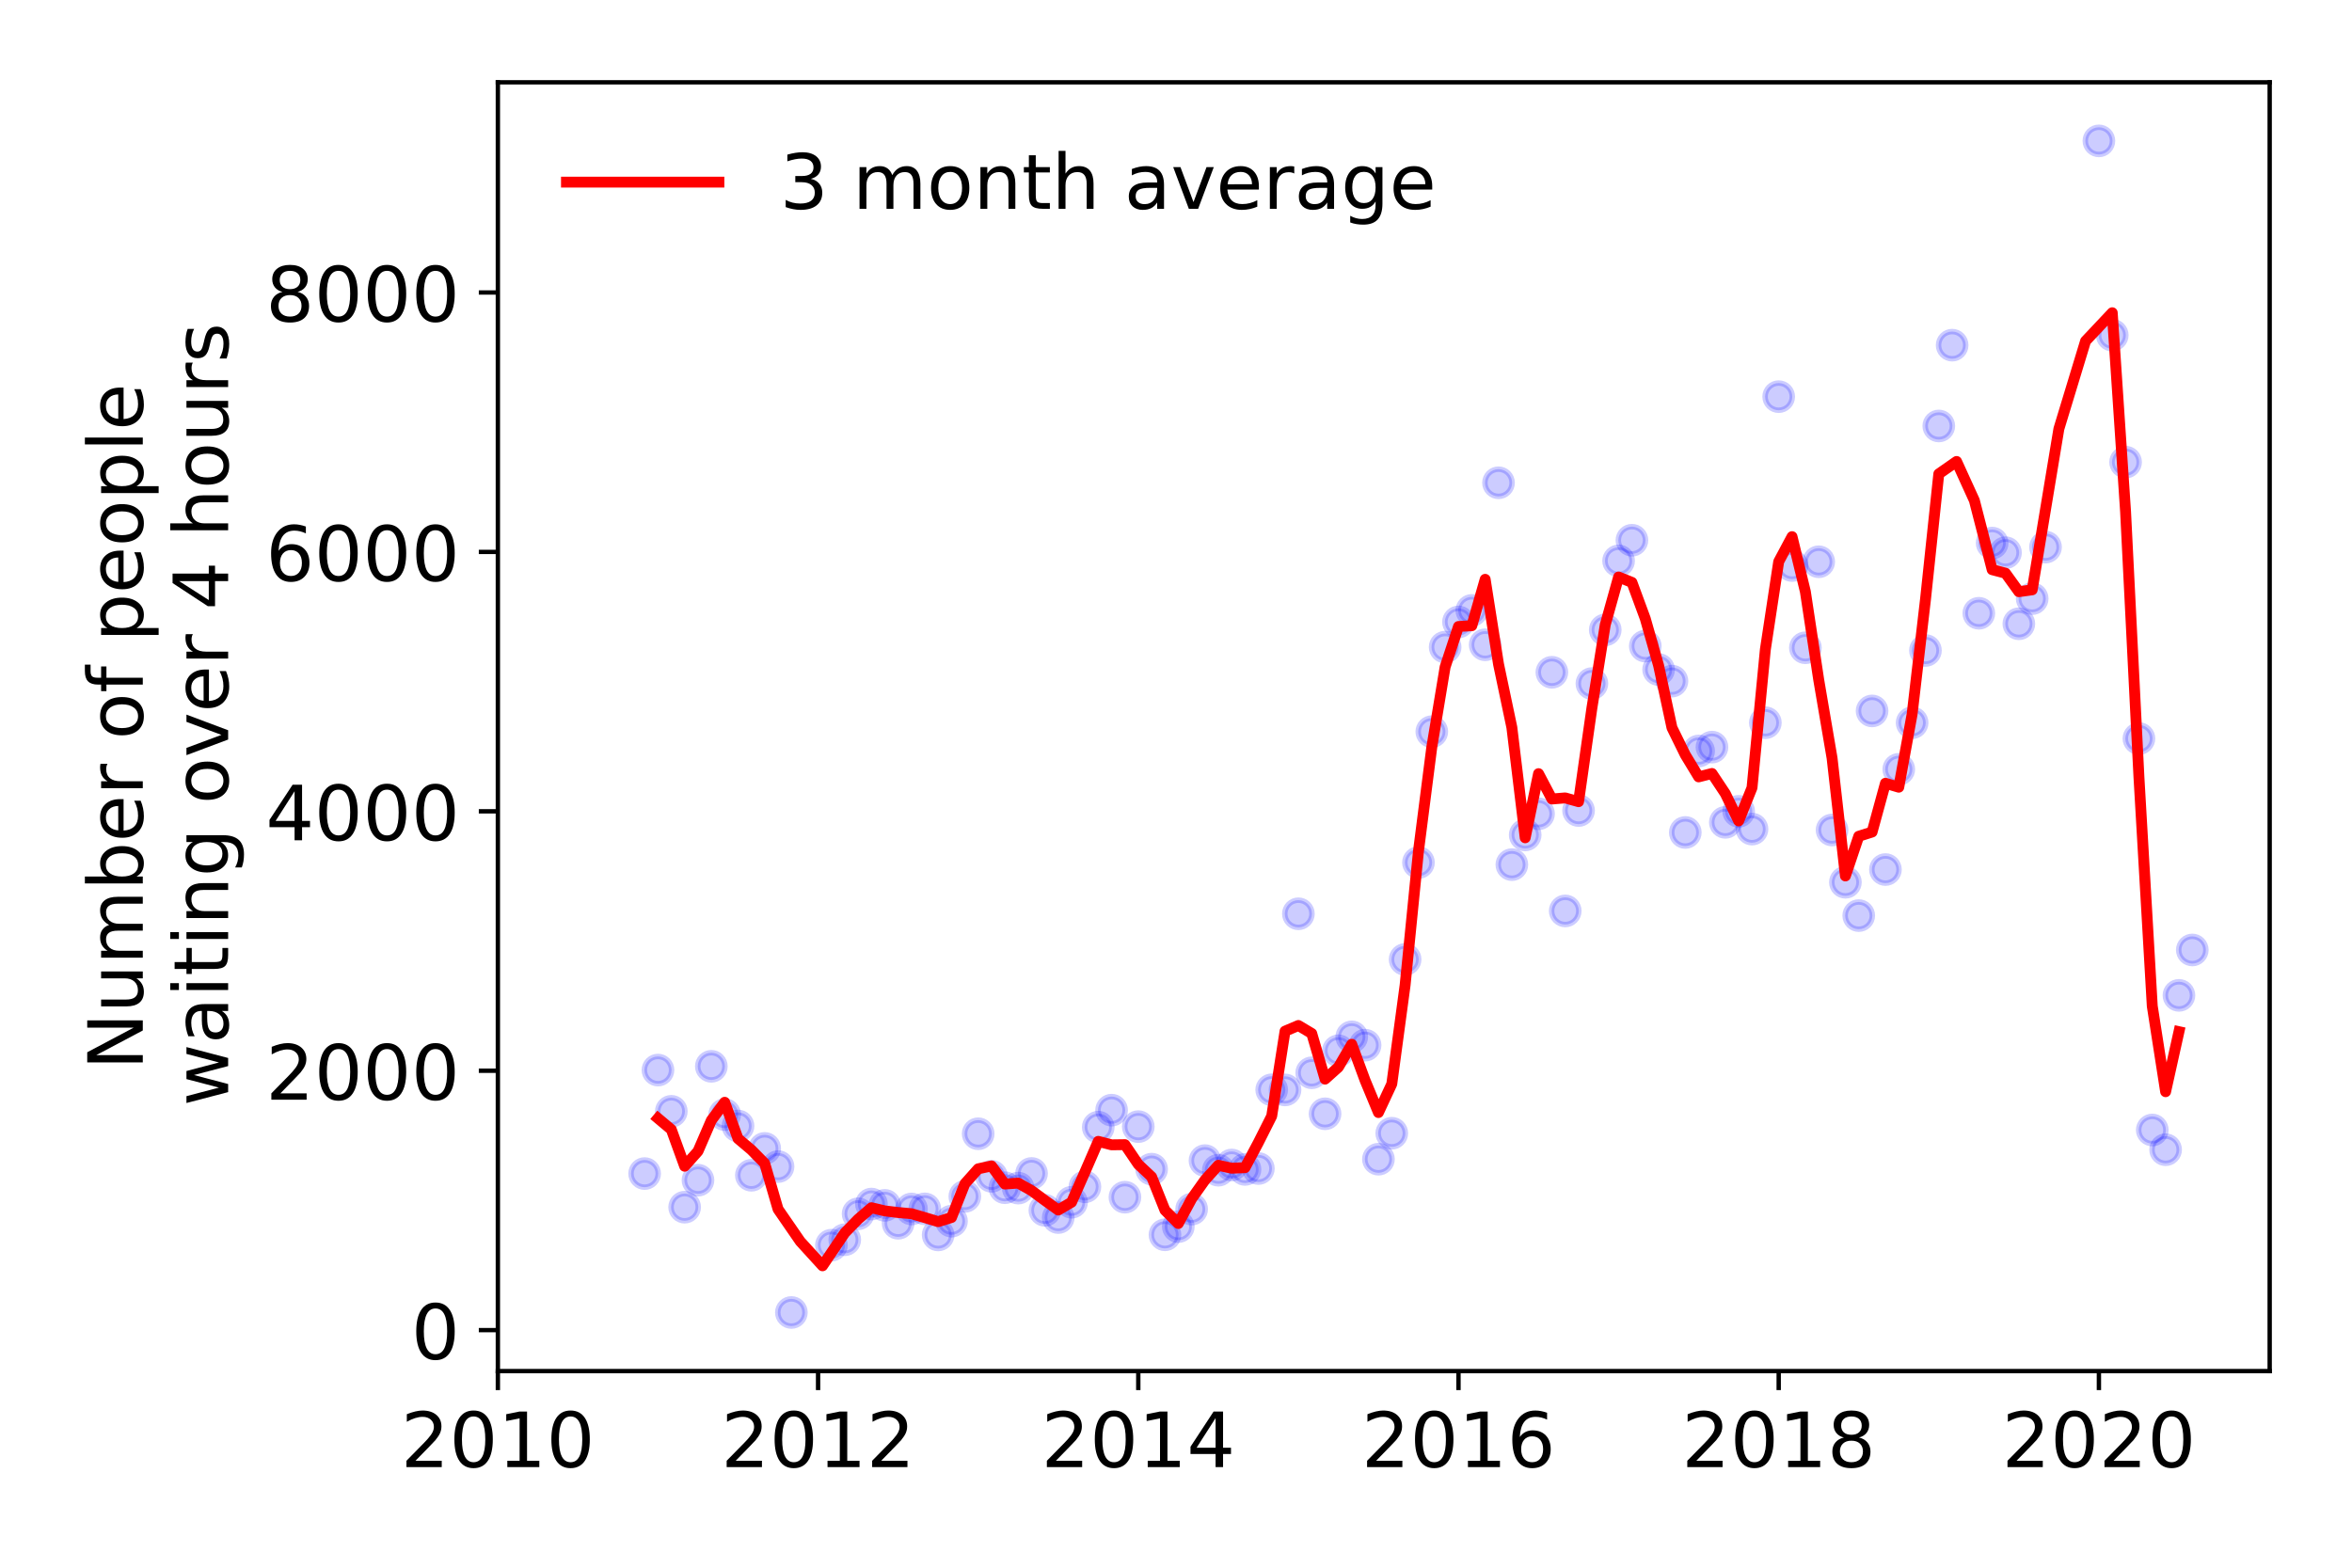 <?xml version="1.0" encoding="utf-8" standalone="no"?>
<!DOCTYPE svg PUBLIC "-//W3C//DTD SVG 1.1//EN"
  "http://www.w3.org/Graphics/SVG/1.1/DTD/svg11.dtd">
<!-- Created with matplotlib (https://matplotlib.org/) -->
<svg height="288pt" version="1.1" viewBox="0 0 432 288" width="432pt" xmlns="http://www.w3.org/2000/svg" xmlns:xlink="http://www.w3.org/1999/xlink">
 <defs>
  <style type="text/css">
*{stroke-linecap:butt;stroke-linejoin:round;}
  </style>
 </defs>
 <g id="figure_1">
  <g id="patch_1">
   <path d="M 0 288 
L 432 288 
L 432 0 
L 0 0 
z
" style="fill:#ffffff;"/>
  </g>
  <g id="axes_1">
   <g id="patch_2">
    <path d="M 91.445 251.88 
L 416.88 251.88 
L 416.88 15.12 
L 91.445 15.12 
z
" style="fill:#ffffff;"/>
   </g>
   <g id="matplotlib.axis_1">
    <g id="xtick_1">
     <g id="line2d_1">
      <defs>
       <path d="M 0 0 
L 0 3.5 
" id="m1ba475a958" style="stroke:#000000;stroke-width:0.8;"/>
      </defs>
      <g>
       <use style="stroke:#000000;stroke-width:0.8;" x="91.445" xlink:href="#m1ba475a958" y="251.88"/>
      </g>
     </g>
     <g id="text_1">
      <!-- 2010 -->
      <defs>
       <path d="M 19.188 8.297 
L 53.609 8.297 
L 53.609 0 
L 7.328 0 
L 7.328 8.297 
Q 12.938 14.109 22.625 23.891 
Q 32.328 33.688 34.812 36.531 
Q 39.547 41.844 41.422 45.531 
Q 43.312 49.219 43.312 52.781 
Q 43.312 58.594 39.234 62.25 
Q 35.156 65.922 28.609 65.922 
Q 23.969 65.922 18.812 64.312 
Q 13.672 62.703 7.812 59.422 
L 7.812 69.391 
Q 13.766 71.781 18.938 73 
Q 24.125 74.219 28.422 74.219 
Q 39.75 74.219 46.484 68.547 
Q 53.219 62.891 53.219 53.422 
Q 53.219 48.922 51.531 44.891 
Q 49.859 40.875 45.406 35.406 
Q 44.188 33.984 37.641 27.219 
Q 31.109 20.453 19.188 8.297 
z
" id="DejaVuSans-50"/>
       <path d="M 31.781 66.406 
Q 24.172 66.406 20.328 58.906 
Q 16.5 51.422 16.5 36.375 
Q 16.5 21.391 20.328 13.891 
Q 24.172 6.391 31.781 6.391 
Q 39.453 6.391 43.281 13.891 
Q 47.125 21.391 47.125 36.375 
Q 47.125 51.422 43.281 58.906 
Q 39.453 66.406 31.781 66.406 
z
M 31.781 74.219 
Q 44.047 74.219 50.516 64.516 
Q 56.984 54.828 56.984 36.375 
Q 56.984 17.969 50.516 8.266 
Q 44.047 -1.422 31.781 -1.422 
Q 19.531 -1.422 13.062 8.266 
Q 6.594 17.969 6.594 36.375 
Q 6.594 54.828 13.062 64.516 
Q 19.531 74.219 31.781 74.219 
z
" id="DejaVuSans-48"/>
       <path d="M 12.406 8.297 
L 28.516 8.297 
L 28.516 63.922 
L 10.984 60.406 
L 10.984 69.391 
L 28.422 72.906 
L 38.281 72.906 
L 38.281 8.297 
L 54.391 8.297 
L 54.391 0 
L 12.406 0 
z
" id="DejaVuSans-49"/>
      </defs>
      <g transform="translate(73.63 269.518)scale(0.14 -0.14)">
       <use xlink:href="#DejaVuSans-50"/>
       <use x="63.623" xlink:href="#DejaVuSans-48"/>
       <use x="127.246" xlink:href="#DejaVuSans-49"/>
       <use x="190.869" xlink:href="#DejaVuSans-48"/>
      </g>
     </g>
    </g>
    <g id="xtick_2">
     <g id="line2d_2">
      <g>
       <use style="stroke:#000000;stroke-width:0.8;" x="150.259" xlink:href="#m1ba475a958" y="251.88"/>
      </g>
     </g>
     <g id="text_2">
      <!-- 2012 -->
      <g transform="translate(132.444 269.518)scale(0.14 -0.14)">
       <use xlink:href="#DejaVuSans-50"/>
       <use x="63.623" xlink:href="#DejaVuSans-48"/>
       <use x="127.246" xlink:href="#DejaVuSans-49"/>
       <use x="190.869" xlink:href="#DejaVuSans-50"/>
      </g>
     </g>
    </g>
    <g id="xtick_3">
     <g id="line2d_3">
      <g>
       <use style="stroke:#000000;stroke-width:0.8;" x="209.072" xlink:href="#m1ba475a958" y="251.88"/>
      </g>
     </g>
     <g id="text_3">
      <!-- 2014 -->
      <defs>
       <path d="M 37.797 64.312 
L 12.891 25.391 
L 37.797 25.391 
z
M 35.203 72.906 
L 47.609 72.906 
L 47.609 25.391 
L 58.016 25.391 
L 58.016 17.188 
L 47.609 17.188 
L 47.609 0 
L 37.797 0 
L 37.797 17.188 
L 4.891 17.188 
L 4.891 26.703 
z
" id="DejaVuSans-52"/>
      </defs>
      <g transform="translate(191.257 269.518)scale(0.14 -0.14)">
       <use xlink:href="#DejaVuSans-50"/>
       <use x="63.623" xlink:href="#DejaVuSans-48"/>
       <use x="127.246" xlink:href="#DejaVuSans-49"/>
       <use x="190.869" xlink:href="#DejaVuSans-52"/>
      </g>
     </g>
    </g>
    <g id="xtick_4">
     <g id="line2d_4">
      <g>
       <use style="stroke:#000000;stroke-width:0.8;" x="267.886" xlink:href="#m1ba475a958" y="251.88"/>
      </g>
     </g>
     <g id="text_4">
      <!-- 2016 -->
      <defs>
       <path d="M 33.016 40.375 
Q 26.375 40.375 22.484 35.828 
Q 18.609 31.297 18.609 23.391 
Q 18.609 15.531 22.484 10.953 
Q 26.375 6.391 33.016 6.391 
Q 39.656 6.391 43.531 10.953 
Q 47.406 15.531 47.406 23.391 
Q 47.406 31.297 43.531 35.828 
Q 39.656 40.375 33.016 40.375 
z
M 52.594 71.297 
L 52.594 62.312 
Q 48.875 64.062 45.094 64.984 
Q 41.312 65.922 37.594 65.922 
Q 27.828 65.922 22.672 59.328 
Q 17.531 52.734 16.797 39.406 
Q 19.672 43.656 24.016 45.922 
Q 28.375 48.188 33.594 48.188 
Q 44.578 48.188 50.953 41.516 
Q 57.328 34.859 57.328 23.391 
Q 57.328 12.156 50.688 5.359 
Q 44.047 -1.422 33.016 -1.422 
Q 20.359 -1.422 13.672 8.266 
Q 6.984 17.969 6.984 36.375 
Q 6.984 53.656 15.188 63.938 
Q 23.391 74.219 37.203 74.219 
Q 40.922 74.219 44.703 73.484 
Q 48.484 72.75 52.594 71.297 
z
" id="DejaVuSans-54"/>
      </defs>
      <g transform="translate(250.071 269.518)scale(0.14 -0.14)">
       <use xlink:href="#DejaVuSans-50"/>
       <use x="63.623" xlink:href="#DejaVuSans-48"/>
       <use x="127.246" xlink:href="#DejaVuSans-49"/>
       <use x="190.869" xlink:href="#DejaVuSans-54"/>
      </g>
     </g>
    </g>
    <g id="xtick_5">
     <g id="line2d_5">
      <g>
       <use style="stroke:#000000;stroke-width:0.8;" x="326.699" xlink:href="#m1ba475a958" y="251.88"/>
      </g>
     </g>
     <g id="text_5">
      <!-- 2018 -->
      <defs>
       <path d="M 31.781 34.625 
Q 24.75 34.625 20.719 30.859 
Q 16.703 27.094 16.703 20.516 
Q 16.703 13.922 20.719 10.156 
Q 24.75 6.391 31.781 6.391 
Q 38.812 6.391 42.859 10.172 
Q 46.922 13.969 46.922 20.516 
Q 46.922 27.094 42.891 30.859 
Q 38.875 34.625 31.781 34.625 
z
M 21.922 38.812 
Q 15.578 40.375 12.031 44.719 
Q 8.5 49.078 8.5 55.328 
Q 8.5 64.062 14.719 69.141 
Q 20.953 74.219 31.781 74.219 
Q 42.672 74.219 48.875 69.141 
Q 55.078 64.062 55.078 55.328 
Q 55.078 49.078 51.531 44.719 
Q 48 40.375 41.703 38.812 
Q 48.828 37.156 52.797 32.312 
Q 56.781 27.484 56.781 20.516 
Q 56.781 9.906 50.312 4.234 
Q 43.844 -1.422 31.781 -1.422 
Q 19.734 -1.422 13.25 4.234 
Q 6.781 9.906 6.781 20.516 
Q 6.781 27.484 10.781 32.312 
Q 14.797 37.156 21.922 38.812 
z
M 18.312 54.391 
Q 18.312 48.734 21.844 45.562 
Q 25.391 42.391 31.781 42.391 
Q 38.141 42.391 41.719 45.562 
Q 45.312 48.734 45.312 54.391 
Q 45.312 60.062 41.719 63.234 
Q 38.141 66.406 31.781 66.406 
Q 25.391 66.406 21.844 63.234 
Q 18.312 60.062 18.312 54.391 
z
" id="DejaVuSans-56"/>
      </defs>
      <g transform="translate(308.884 269.518)scale(0.14 -0.14)">
       <use xlink:href="#DejaVuSans-50"/>
       <use x="63.623" xlink:href="#DejaVuSans-48"/>
       <use x="127.246" xlink:href="#DejaVuSans-49"/>
       <use x="190.869" xlink:href="#DejaVuSans-56"/>
      </g>
     </g>
    </g>
    <g id="xtick_6">
     <g id="line2d_6">
      <g>
       <use style="stroke:#000000;stroke-width:0.8;" x="385.513" xlink:href="#m1ba475a958" y="251.88"/>
      </g>
     </g>
     <g id="text_6">
      <!-- 2020 -->
      <g transform="translate(367.698 269.518)scale(0.14 -0.14)">
       <use xlink:href="#DejaVuSans-50"/>
       <use x="63.623" xlink:href="#DejaVuSans-48"/>
       <use x="127.246" xlink:href="#DejaVuSans-50"/>
       <use x="190.869" xlink:href="#DejaVuSans-48"/>
      </g>
     </g>
    </g>
   </g>
   <g id="matplotlib.axis_2">
    <g id="ytick_1">
     <g id="line2d_7">
      <defs>
       <path d="M 0 0 
L -3.5 0 
" id="m6b5aef9282" style="stroke:#000000;stroke-width:0.8;"/>
      </defs>
      <g>
       <use style="stroke:#000000;stroke-width:0.8;" x="91.445" xlink:href="#m6b5aef9282" y="244.359"/>
      </g>
     </g>
     <g id="text_7">
      <!-- 0 -->
      <g transform="translate(75.537 249.678)scale(0.14 -0.14)">
       <use xlink:href="#DejaVuSans-48"/>
      </g>
     </g>
    </g>
    <g id="ytick_2">
     <g id="line2d_8">
      <g>
       <use style="stroke:#000000;stroke-width:0.8;" x="91.445" xlink:href="#m6b5aef9282" y="196.703"/>
      </g>
     </g>
     <g id="text_8">
      <!-- 2000 -->
      <g transform="translate(48.815 202.022)scale(0.14 -0.14)">
       <use xlink:href="#DejaVuSans-50"/>
       <use x="63.623" xlink:href="#DejaVuSans-48"/>
       <use x="127.246" xlink:href="#DejaVuSans-48"/>
       <use x="190.869" xlink:href="#DejaVuSans-48"/>
      </g>
     </g>
    </g>
    <g id="ytick_3">
     <g id="line2d_9">
      <g>
       <use style="stroke:#000000;stroke-width:0.8;" x="91.445" xlink:href="#m6b5aef9282" y="149.048"/>
      </g>
     </g>
     <g id="text_9">
      <!-- 4000 -->
      <g transform="translate(48.815 154.367)scale(0.14 -0.14)">
       <use xlink:href="#DejaVuSans-52"/>
       <use x="63.623" xlink:href="#DejaVuSans-48"/>
       <use x="127.246" xlink:href="#DejaVuSans-48"/>
       <use x="190.869" xlink:href="#DejaVuSans-48"/>
      </g>
     </g>
    </g>
    <g id="ytick_4">
     <g id="line2d_10">
      <g>
       <use style="stroke:#000000;stroke-width:0.8;" x="91.445" xlink:href="#m6b5aef9282" y="101.392"/>
      </g>
     </g>
     <g id="text_10">
      <!-- 6000 -->
      <g transform="translate(48.815 106.711)scale(0.14 -0.14)">
       <use xlink:href="#DejaVuSans-54"/>
       <use x="63.623" xlink:href="#DejaVuSans-48"/>
       <use x="127.246" xlink:href="#DejaVuSans-48"/>
       <use x="190.869" xlink:href="#DejaVuSans-48"/>
      </g>
     </g>
    </g>
    <g id="ytick_5">
     <g id="line2d_11">
      <g>
       <use style="stroke:#000000;stroke-width:0.8;" x="91.445" xlink:href="#m6b5aef9282" y="53.736"/>
      </g>
     </g>
     <g id="text_11">
      <!-- 8000 -->
      <g transform="translate(48.815 59.055)scale(0.14 -0.14)">
       <use xlink:href="#DejaVuSans-56"/>
       <use x="63.623" xlink:href="#DejaVuSans-48"/>
       <use x="127.246" xlink:href="#DejaVuSans-48"/>
       <use x="190.869" xlink:href="#DejaVuSans-48"/>
      </g>
     </g>
    </g>
    <g id="text_12">
     <!-- Number of people -->
     <defs>
      <path d="M 9.812 72.906 
L 23.094 72.906 
L 55.422 11.922 
L 55.422 72.906 
L 64.984 72.906 
L 64.984 0 
L 51.703 0 
L 19.391 60.984 
L 19.391 0 
L 9.812 0 
z
" id="DejaVuSans-78"/>
      <path d="M 8.5 21.578 
L 8.5 54.688 
L 17.484 54.688 
L 17.484 21.922 
Q 17.484 14.156 20.5 10.266 
Q 23.531 6.391 29.594 6.391 
Q 36.859 6.391 41.078 11.031 
Q 45.312 15.672 45.312 23.688 
L 45.312 54.688 
L 54.297 54.688 
L 54.297 0 
L 45.312 0 
L 45.312 8.406 
Q 42.047 3.422 37.719 1 
Q 33.406 -1.422 27.688 -1.422 
Q 18.266 -1.422 13.375 4.438 
Q 8.5 10.297 8.5 21.578 
z
M 31.109 56 
z
" id="DejaVuSans-117"/>
      <path d="M 52 44.188 
Q 55.375 50.25 60.062 53.125 
Q 64.75 56 71.094 56 
Q 79.641 56 84.281 50.016 
Q 88.922 44.047 88.922 33.016 
L 88.922 0 
L 79.891 0 
L 79.891 32.719 
Q 79.891 40.578 77.094 44.375 
Q 74.312 48.188 68.609 48.188 
Q 61.625 48.188 57.562 43.547 
Q 53.516 38.922 53.516 30.906 
L 53.516 0 
L 44.484 0 
L 44.484 32.719 
Q 44.484 40.625 41.703 44.406 
Q 38.922 48.188 33.109 48.188 
Q 26.219 48.188 22.156 43.531 
Q 18.109 38.875 18.109 30.906 
L 18.109 0 
L 9.078 0 
L 9.078 54.688 
L 18.109 54.688 
L 18.109 46.188 
Q 21.188 51.219 25.484 53.609 
Q 29.781 56 35.688 56 
Q 41.656 56 45.828 52.969 
Q 50 49.953 52 44.188 
z
" id="DejaVuSans-109"/>
      <path d="M 48.688 27.297 
Q 48.688 37.203 44.609 42.844 
Q 40.531 48.484 33.406 48.484 
Q 26.266 48.484 22.188 42.844 
Q 18.109 37.203 18.109 27.297 
Q 18.109 17.391 22.188 11.75 
Q 26.266 6.109 33.406 6.109 
Q 40.531 6.109 44.609 11.75 
Q 48.688 17.391 48.688 27.297 
z
M 18.109 46.391 
Q 20.953 51.266 25.266 53.625 
Q 29.594 56 35.594 56 
Q 45.562 56 51.781 48.094 
Q 58.016 40.188 58.016 27.297 
Q 58.016 14.406 51.781 6.484 
Q 45.562 -1.422 35.594 -1.422 
Q 29.594 -1.422 25.266 0.953 
Q 20.953 3.328 18.109 8.203 
L 18.109 0 
L 9.078 0 
L 9.078 75.984 
L 18.109 75.984 
z
" id="DejaVuSans-98"/>
      <path d="M 56.203 29.594 
L 56.203 25.203 
L 14.891 25.203 
Q 15.484 15.922 20.484 11.062 
Q 25.484 6.203 34.422 6.203 
Q 39.594 6.203 44.453 7.469 
Q 49.312 8.734 54.109 11.281 
L 54.109 2.781 
Q 49.266 0.734 44.188 -0.344 
Q 39.109 -1.422 33.891 -1.422 
Q 20.797 -1.422 13.156 6.188 
Q 5.516 13.812 5.516 26.812 
Q 5.516 40.234 12.766 48.109 
Q 20.016 56 32.328 56 
Q 43.359 56 49.781 48.891 
Q 56.203 41.797 56.203 29.594 
z
M 47.219 32.234 
Q 47.125 39.594 43.094 43.984 
Q 39.062 48.391 32.422 48.391 
Q 24.906 48.391 20.391 44.141 
Q 15.875 39.891 15.188 32.172 
z
" id="DejaVuSans-101"/>
      <path d="M 41.109 46.297 
Q 39.594 47.172 37.812 47.578 
Q 36.031 48 33.891 48 
Q 26.266 48 22.188 43.047 
Q 18.109 38.094 18.109 28.812 
L 18.109 0 
L 9.078 0 
L 9.078 54.688 
L 18.109 54.688 
L 18.109 46.188 
Q 20.953 51.172 25.484 53.578 
Q 30.031 56 36.531 56 
Q 37.453 56 38.578 55.875 
Q 39.703 55.766 41.062 55.516 
z
" id="DejaVuSans-114"/>
      <path id="DejaVuSans-32"/>
      <path d="M 30.609 48.391 
Q 23.391 48.391 19.188 42.75 
Q 14.984 37.109 14.984 27.297 
Q 14.984 17.484 19.156 11.844 
Q 23.344 6.203 30.609 6.203 
Q 37.797 6.203 41.984 11.859 
Q 46.188 17.531 46.188 27.297 
Q 46.188 37.016 41.984 42.703 
Q 37.797 48.391 30.609 48.391 
z
M 30.609 56 
Q 42.328 56 49.016 48.375 
Q 55.719 40.766 55.719 27.297 
Q 55.719 13.875 49.016 6.219 
Q 42.328 -1.422 30.609 -1.422 
Q 18.844 -1.422 12.172 6.219 
Q 5.516 13.875 5.516 27.297 
Q 5.516 40.766 12.172 48.375 
Q 18.844 56 30.609 56 
z
" id="DejaVuSans-111"/>
      <path d="M 37.109 75.984 
L 37.109 68.5 
L 28.516 68.5 
Q 23.688 68.5 21.797 66.547 
Q 19.922 64.594 19.922 59.516 
L 19.922 54.688 
L 34.719 54.688 
L 34.719 47.703 
L 19.922 47.703 
L 19.922 0 
L 10.891 0 
L 10.891 47.703 
L 2.297 47.703 
L 2.297 54.688 
L 10.891 54.688 
L 10.891 58.5 
Q 10.891 67.625 15.141 71.797 
Q 19.391 75.984 28.609 75.984 
z
" id="DejaVuSans-102"/>
      <path d="M 18.109 8.203 
L 18.109 -20.797 
L 9.078 -20.797 
L 9.078 54.688 
L 18.109 54.688 
L 18.109 46.391 
Q 20.953 51.266 25.266 53.625 
Q 29.594 56 35.594 56 
Q 45.562 56 51.781 48.094 
Q 58.016 40.188 58.016 27.297 
Q 58.016 14.406 51.781 6.484 
Q 45.562 -1.422 35.594 -1.422 
Q 29.594 -1.422 25.266 0.953 
Q 20.953 3.328 18.109 8.203 
z
M 48.688 27.297 
Q 48.688 37.203 44.609 42.844 
Q 40.531 48.484 33.406 48.484 
Q 26.266 48.484 22.188 42.844 
Q 18.109 37.203 18.109 27.297 
Q 18.109 17.391 22.188 11.75 
Q 26.266 6.109 33.406 6.109 
Q 40.531 6.109 44.609 11.75 
Q 48.688 17.391 48.688 27.297 
z
" id="DejaVuSans-112"/>
      <path d="M 9.422 75.984 
L 18.406 75.984 
L 18.406 0 
L 9.422 0 
z
" id="DejaVuSans-108"/>
     </defs>
     <g transform="translate(26.227 196.547)rotate(-90)scale(0.14 -0.14)">
      <use xlink:href="#DejaVuSans-78"/>
      <use x="74.805" xlink:href="#DejaVuSans-117"/>
      <use x="138.184" xlink:href="#DejaVuSans-109"/>
      <use x="235.596" xlink:href="#DejaVuSans-98"/>
      <use x="299.072" xlink:href="#DejaVuSans-101"/>
      <use x="360.596" xlink:href="#DejaVuSans-114"/>
      <use x="401.709" xlink:href="#DejaVuSans-32"/>
      <use x="433.496" xlink:href="#DejaVuSans-111"/>
      <use x="494.678" xlink:href="#DejaVuSans-102"/>
      <use x="529.883" xlink:href="#DejaVuSans-32"/>
      <use x="561.67" xlink:href="#DejaVuSans-112"/>
      <use x="625.146" xlink:href="#DejaVuSans-101"/>
      <use x="686.67" xlink:href="#DejaVuSans-111"/>
      <use x="747.852" xlink:href="#DejaVuSans-112"/>
      <use x="811.328" xlink:href="#DejaVuSans-108"/>
      <use x="839.111" xlink:href="#DejaVuSans-101"/>
     </g>
     <!--  waiting over 4 hours -->
     <defs>
      <path d="M 4.203 54.688 
L 13.188 54.688 
L 24.422 12.016 
L 35.594 54.688 
L 46.188 54.688 
L 57.422 12.016 
L 68.609 54.688 
L 77.594 54.688 
L 63.281 0 
L 52.688 0 
L 40.922 44.828 
L 29.109 0 
L 18.5 0 
z
" id="DejaVuSans-119"/>
      <path d="M 34.281 27.484 
Q 23.391 27.484 19.188 25 
Q 14.984 22.516 14.984 16.5 
Q 14.984 11.719 18.141 8.906 
Q 21.297 6.109 26.703 6.109 
Q 34.188 6.109 38.703 11.406 
Q 43.219 16.703 43.219 25.484 
L 43.219 27.484 
z
M 52.203 31.203 
L 52.203 0 
L 43.219 0 
L 43.219 8.297 
Q 40.141 3.328 35.547 0.953 
Q 30.953 -1.422 24.312 -1.422 
Q 15.922 -1.422 10.953 3.297 
Q 6 8.016 6 15.922 
Q 6 25.141 12.172 29.828 
Q 18.359 34.516 30.609 34.516 
L 43.219 34.516 
L 43.219 35.406 
Q 43.219 41.609 39.141 45 
Q 35.062 48.391 27.688 48.391 
Q 23 48.391 18.547 47.266 
Q 14.109 46.141 10.016 43.891 
L 10.016 52.203 
Q 14.938 54.109 19.578 55.047 
Q 24.219 56 28.609 56 
Q 40.484 56 46.344 49.844 
Q 52.203 43.703 52.203 31.203 
z
" id="DejaVuSans-97"/>
      <path d="M 9.422 54.688 
L 18.406 54.688 
L 18.406 0 
L 9.422 0 
z
M 9.422 75.984 
L 18.406 75.984 
L 18.406 64.594 
L 9.422 64.594 
z
" id="DejaVuSans-105"/>
      <path d="M 18.312 70.219 
L 18.312 54.688 
L 36.812 54.688 
L 36.812 47.703 
L 18.312 47.703 
L 18.312 18.016 
Q 18.312 11.328 20.141 9.422 
Q 21.969 7.516 27.594 7.516 
L 36.812 7.516 
L 36.812 0 
L 27.594 0 
Q 17.188 0 13.234 3.875 
Q 9.281 7.766 9.281 18.016 
L 9.281 47.703 
L 2.688 47.703 
L 2.688 54.688 
L 9.281 54.688 
L 9.281 70.219 
z
" id="DejaVuSans-116"/>
      <path d="M 54.891 33.016 
L 54.891 0 
L 45.906 0 
L 45.906 32.719 
Q 45.906 40.484 42.875 44.328 
Q 39.844 48.188 33.797 48.188 
Q 26.516 48.188 22.312 43.547 
Q 18.109 38.922 18.109 30.906 
L 18.109 0 
L 9.078 0 
L 9.078 54.688 
L 18.109 54.688 
L 18.109 46.188 
Q 21.344 51.125 25.703 53.562 
Q 30.078 56 35.797 56 
Q 45.219 56 50.047 50.172 
Q 54.891 44.344 54.891 33.016 
z
" id="DejaVuSans-110"/>
      <path d="M 45.406 27.984 
Q 45.406 37.75 41.375 43.109 
Q 37.359 48.484 30.078 48.484 
Q 22.859 48.484 18.828 43.109 
Q 14.797 37.75 14.797 27.984 
Q 14.797 18.266 18.828 12.891 
Q 22.859 7.516 30.078 7.516 
Q 37.359 7.516 41.375 12.891 
Q 45.406 18.266 45.406 27.984 
z
M 54.391 6.781 
Q 54.391 -7.172 48.188 -13.984 
Q 42 -20.797 29.203 -20.797 
Q 24.469 -20.797 20.266 -20.094 
Q 16.062 -19.391 12.109 -17.922 
L 12.109 -9.188 
Q 16.062 -11.328 19.922 -12.344 
Q 23.781 -13.375 27.781 -13.375 
Q 36.625 -13.375 41.016 -8.766 
Q 45.406 -4.156 45.406 5.172 
L 45.406 9.625 
Q 42.625 4.781 38.281 2.391 
Q 33.938 0 27.875 0 
Q 17.828 0 11.672 7.656 
Q 5.516 15.328 5.516 27.984 
Q 5.516 40.672 11.672 48.328 
Q 17.828 56 27.875 56 
Q 33.938 56 38.281 53.609 
Q 42.625 51.219 45.406 46.391 
L 45.406 54.688 
L 54.391 54.688 
z
" id="DejaVuSans-103"/>
      <path d="M 2.984 54.688 
L 12.5 54.688 
L 29.594 8.797 
L 46.688 54.688 
L 56.203 54.688 
L 35.688 0 
L 23.484 0 
z
" id="DejaVuSans-118"/>
      <path d="M 54.891 33.016 
L 54.891 0 
L 45.906 0 
L 45.906 32.719 
Q 45.906 40.484 42.875 44.328 
Q 39.844 48.188 33.797 48.188 
Q 26.516 48.188 22.312 43.547 
Q 18.109 38.922 18.109 30.906 
L 18.109 0 
L 9.078 0 
L 9.078 75.984 
L 18.109 75.984 
L 18.109 46.188 
Q 21.344 51.125 25.703 53.562 
Q 30.078 56 35.797 56 
Q 45.219 56 50.047 50.172 
Q 54.891 44.344 54.891 33.016 
z
" id="DejaVuSans-104"/>
      <path d="M 44.281 53.078 
L 44.281 44.578 
Q 40.484 46.531 36.375 47.5 
Q 32.281 48.484 27.875 48.484 
Q 21.188 48.484 17.844 46.438 
Q 14.5 44.391 14.5 40.281 
Q 14.5 37.156 16.891 35.375 
Q 19.281 33.594 26.516 31.984 
L 29.594 31.297 
Q 39.156 29.25 43.188 25.516 
Q 47.219 21.781 47.219 15.094 
Q 47.219 7.469 41.188 3.016 
Q 35.156 -1.422 24.609 -1.422 
Q 20.219 -1.422 15.453 -0.562 
Q 10.688 0.297 5.422 2 
L 5.422 11.281 
Q 10.406 8.688 15.234 7.391 
Q 20.062 6.109 24.812 6.109 
Q 31.156 6.109 34.562 8.281 
Q 37.984 10.453 37.984 14.406 
Q 37.984 18.062 35.516 20.016 
Q 33.062 21.969 24.703 23.781 
L 21.578 24.516 
Q 13.234 26.266 9.516 29.906 
Q 5.812 33.547 5.812 39.891 
Q 5.812 47.609 11.281 51.797 
Q 16.75 56 26.812 56 
Q 31.781 56 36.172 55.266 
Q 40.578 54.547 44.281 53.078 
z
" id="DejaVuSans-115"/>
     </defs>
     <g transform="translate(41.903 207.672)rotate(-90)scale(0.14 -0.14)">
      <use xlink:href="#DejaVuSans-32"/>
      <use x="31.787" xlink:href="#DejaVuSans-119"/>
      <use x="113.574" xlink:href="#DejaVuSans-97"/>
      <use x="174.854" xlink:href="#DejaVuSans-105"/>
      <use x="202.637" xlink:href="#DejaVuSans-116"/>
      <use x="241.846" xlink:href="#DejaVuSans-105"/>
      <use x="269.629" xlink:href="#DejaVuSans-110"/>
      <use x="333.008" xlink:href="#DejaVuSans-103"/>
      <use x="396.484" xlink:href="#DejaVuSans-32"/>
      <use x="428.271" xlink:href="#DejaVuSans-111"/>
      <use x="489.453" xlink:href="#DejaVuSans-118"/>
      <use x="548.633" xlink:href="#DejaVuSans-101"/>
      <use x="610.156" xlink:href="#DejaVuSans-114"/>
      <use x="651.27" xlink:href="#DejaVuSans-32"/>
      <use x="683.057" xlink:href="#DejaVuSans-52"/>
      <use x="746.68" xlink:href="#DejaVuSans-32"/>
      <use x="778.467" xlink:href="#DejaVuSans-104"/>
      <use x="841.846" xlink:href="#DejaVuSans-111"/>
      <use x="903.027" xlink:href="#DejaVuSans-117"/>
      <use x="966.406" xlink:href="#DejaVuSans-114"/>
      <use x="1007.52" xlink:href="#DejaVuSans-115"/>
     </g>
    </g>
   </g>
   <g id="line2d_12">
    <defs>
     <path d="M 0 2.5 
C 0.663 2.5 1.299 2.237 1.768 1.768 
C 2.237 1.299 2.5 0.663 2.5 0 
C 2.5 -0.663 2.237 -1.299 1.768 -1.768 
C 1.299 -2.237 0.663 -2.5 0 -2.5 
C -0.663 -2.5 -1.299 -2.237 -1.768 -1.768 
C -2.237 -1.299 -2.5 -0.663 -2.5 0 
C -2.5 0.663 -2.237 1.299 -1.768 1.768 
C -1.299 2.237 -0.663 2.5 0 2.5 
z
" id="m5b720957f2" style="stroke:#0000ff;stroke-opacity:0.2;"/>
    </defs>
    <g clip-path="url(#pcacecefed1)">
     <use style="fill:#0000ff;fill-opacity:0.2;stroke:#0000ff;stroke-opacity:0.2;" x="402.667" xlink:href="#m5b720957f2" y="174.52"/>
     <use style="fill:#0000ff;fill-opacity:0.2;stroke:#0000ff;stroke-opacity:0.2;" x="400.216" xlink:href="#m5b720957f2" y="182.859"/>
     <use style="fill:#0000ff;fill-opacity:0.2;stroke:#0000ff;stroke-opacity:0.2;" x="397.766" xlink:href="#m5b720957f2" y="211.214"/>
     <use style="fill:#0000ff;fill-opacity:0.2;stroke:#0000ff;stroke-opacity:0.2;" x="395.315" xlink:href="#m5b720957f2" y="207.592"/>
     <use style="fill:#0000ff;fill-opacity:0.2;stroke:#0000ff;stroke-opacity:0.2;" x="392.864" xlink:href="#m5b720957f2" y="135.68"/>
     <use style="fill:#0000ff;fill-opacity:0.2;stroke:#0000ff;stroke-opacity:0.2;" x="390.414" xlink:href="#m5b720957f2" y="84.903"/>
     <use style="fill:#0000ff;fill-opacity:0.2;stroke:#0000ff;stroke-opacity:0.2;" x="387.963" xlink:href="#m5b720957f2" y="61.576"/>
     <use style="fill:#0000ff;fill-opacity:0.2;stroke:#0000ff;stroke-opacity:0.2;" x="385.513" xlink:href="#m5b720957f2" y="25.882"/>
     <use style="fill:#0000ff;fill-opacity:0.2;stroke:#0000ff;stroke-opacity:0.2;" x="375.711" xlink:href="#m5b720957f2" y="100.51"/>
     <use style="fill:#0000ff;fill-opacity:0.2;stroke:#0000ff;stroke-opacity:0.2;" x="373.26" xlink:href="#m5b720957f2" y="109.97"/>
     <use style="fill:#0000ff;fill-opacity:0.2;stroke:#0000ff;stroke-opacity:0.2;" x="370.809" xlink:href="#m5b720957f2" y="114.593"/>
     <use style="fill:#0000ff;fill-opacity:0.2;stroke:#0000ff;stroke-opacity:0.2;" x="368.359" xlink:href="#m5b720957f2" y="101.535"/>
     <use style="fill:#0000ff;fill-opacity:0.2;stroke:#0000ff;stroke-opacity:0.2;" x="365.908" xlink:href="#m5b720957f2" y="99.772"/>
     <use style="fill:#0000ff;fill-opacity:0.2;stroke:#0000ff;stroke-opacity:0.2;" x="363.458" xlink:href="#m5b720957f2" y="112.663"/>
     <use style="fill:#0000ff;fill-opacity:0.2;stroke:#0000ff;stroke-opacity:0.2;" x="358.557" xlink:href="#m5b720957f2" y="63.411"/>
     <use style="fill:#0000ff;fill-opacity:0.2;stroke:#0000ff;stroke-opacity:0.2;" x="356.106" xlink:href="#m5b720957f2" y="78.255"/>
     <use style="fill:#0000ff;fill-opacity:0.2;stroke:#0000ff;stroke-opacity:0.2;" x="353.655" xlink:href="#m5b720957f2" y="119.501"/>
     <use style="fill:#0000ff;fill-opacity:0.2;stroke:#0000ff;stroke-opacity:0.2;" x="351.205" xlink:href="#m5b720957f2" y="132.773"/>
     <use style="fill:#0000ff;fill-opacity:0.2;stroke:#0000ff;stroke-opacity:0.2;" x="348.754" xlink:href="#m5b720957f2" y="141.327"/>
     <use style="fill:#0000ff;fill-opacity:0.2;stroke:#0000ff;stroke-opacity:0.2;" x="346.304" xlink:href="#m5b720957f2" y="159.746"/>
     <use style="fill:#0000ff;fill-opacity:0.2;stroke:#0000ff;stroke-opacity:0.2;" x="343.853" xlink:href="#m5b720957f2" y="130.605"/>
     <use style="fill:#0000ff;fill-opacity:0.2;stroke:#0000ff;stroke-opacity:0.2;" x="341.403" xlink:href="#m5b720957f2" y="168.205"/>
     <use style="fill:#0000ff;fill-opacity:0.2;stroke:#0000ff;stroke-opacity:0.2;" x="338.952" xlink:href="#m5b720957f2" y="162.081"/>
     <use style="fill:#0000ff;fill-opacity:0.2;stroke:#0000ff;stroke-opacity:0.2;" x="336.501" xlink:href="#m5b720957f2" y="152.479"/>
     <use style="fill:#0000ff;fill-opacity:0.2;stroke:#0000ff;stroke-opacity:0.2;" x="334.051" xlink:href="#m5b720957f2" y="103.203"/>
     <use style="fill:#0000ff;fill-opacity:0.2;stroke:#0000ff;stroke-opacity:0.2;" x="331.6" xlink:href="#m5b720957f2" y="119.001"/>
     <use style="fill:#0000ff;fill-opacity:0.2;stroke:#0000ff;stroke-opacity:0.2;" x="329.15" xlink:href="#m5b720957f2" y="103.894"/>
     <use style="fill:#0000ff;fill-opacity:0.2;stroke:#0000ff;stroke-opacity:0.2;" x="326.699" xlink:href="#m5b720957f2" y="72.87"/>
     <use style="fill:#0000ff;fill-opacity:0.2;stroke:#0000ff;stroke-opacity:0.2;" x="324.249" xlink:href="#m5b720957f2" y="132.773"/>
     <use style="fill:#0000ff;fill-opacity:0.2;stroke:#0000ff;stroke-opacity:0.2;" x="321.798" xlink:href="#m5b720957f2" y="152.312"/>
     <use style="fill:#0000ff;fill-opacity:0.2;stroke:#0000ff;stroke-opacity:0.2;" x="319.348" xlink:href="#m5b720957f2" y="149.048"/>
     <use style="fill:#0000ff;fill-opacity:0.2;stroke:#0000ff;stroke-opacity:0.2;" x="316.897" xlink:href="#m5b720957f2" y="151.073"/>
     <use style="fill:#0000ff;fill-opacity:0.2;stroke:#0000ff;stroke-opacity:0.2;" x="314.446" xlink:href="#m5b720957f2" y="137.253"/>
     <use style="fill:#0000ff;fill-opacity:0.2;stroke:#0000ff;stroke-opacity:0.2;" x="311.996" xlink:href="#m5b720957f2" y="137.968"/>
     <use style="fill:#0000ff;fill-opacity:0.2;stroke:#0000ff;stroke-opacity:0.2;" x="309.545" xlink:href="#m5b720957f2" y="152.932"/>
     <use style="fill:#0000ff;fill-opacity:0.2;stroke:#0000ff;stroke-opacity:0.2;" x="307.095" xlink:href="#m5b720957f2" y="125.125"/>
     <use style="fill:#0000ff;fill-opacity:0.2;stroke:#0000ff;stroke-opacity:0.2;" x="304.644" xlink:href="#m5b720957f2" y="123.004"/>
     <use style="fill:#0000ff;fill-opacity:0.2;stroke:#0000ff;stroke-opacity:0.2;" x="302.194" xlink:href="#m5b720957f2" y="118.691"/>
     <use style="fill:#0000ff;fill-opacity:0.2;stroke:#0000ff;stroke-opacity:0.2;" x="299.743" xlink:href="#m5b720957f2" y="99.248"/>
     <use style="fill:#0000ff;fill-opacity:0.2;stroke:#0000ff;stroke-opacity:0.2;" x="297.292" xlink:href="#m5b720957f2" y="103.036"/>
     <use style="fill:#0000ff;fill-opacity:0.2;stroke:#0000ff;stroke-opacity:0.2;" x="294.842" xlink:href="#m5b720957f2" y="115.713"/>
     <use style="fill:#0000ff;fill-opacity:0.2;stroke:#0000ff;stroke-opacity:0.2;" x="292.391" xlink:href="#m5b720957f2" y="125.577"/>
     <use style="fill:#0000ff;fill-opacity:0.2;stroke:#0000ff;stroke-opacity:0.2;" x="289.941" xlink:href="#m5b720957f2" y="148.905"/>
     <use style="fill:#0000ff;fill-opacity:0.2;stroke:#0000ff;stroke-opacity:0.2;" x="287.49" xlink:href="#m5b720957f2" y="167.347"/>
     <use style="fill:#0000ff;fill-opacity:0.2;stroke:#0000ff;stroke-opacity:0.2;" x="285.04" xlink:href="#m5b720957f2" y="123.504"/>
     <use style="fill:#0000ff;fill-opacity:0.2;stroke:#0000ff;stroke-opacity:0.2;" x="282.589" xlink:href="#m5b720957f2" y="149.5"/>
     <use style="fill:#0000ff;fill-opacity:0.2;stroke:#0000ff;stroke-opacity:0.2;" x="280.138" xlink:href="#m5b720957f2" y="153.384"/>
     <use style="fill:#0000ff;fill-opacity:0.2;stroke:#0000ff;stroke-opacity:0.2;" x="277.688" xlink:href="#m5b720957f2" y="158.841"/>
     <use style="fill:#0000ff;fill-opacity:0.2;stroke:#0000ff;stroke-opacity:0.2;" x="275.237" xlink:href="#m5b720957f2" y="88.692"/>
     <use style="fill:#0000ff;fill-opacity:0.2;stroke:#0000ff;stroke-opacity:0.2;" x="272.787" xlink:href="#m5b720957f2" y="118.453"/>
     <use style="fill:#0000ff;fill-opacity:0.2;stroke:#0000ff;stroke-opacity:0.2;" x="270.336" xlink:href="#m5b720957f2" y="112.138"/>
     <use style="fill:#0000ff;fill-opacity:0.2;stroke:#0000ff;stroke-opacity:0.2;" x="267.886" xlink:href="#m5b720957f2" y="114.259"/>
     <use style="fill:#0000ff;fill-opacity:0.2;stroke:#0000ff;stroke-opacity:0.2;" x="265.435" xlink:href="#m5b720957f2" y="118.882"/>
     <use style="fill:#0000ff;fill-opacity:0.2;stroke:#0000ff;stroke-opacity:0.2;" x="262.985" xlink:href="#m5b720957f2" y="134.417"/>
     <use style="fill:#0000ff;fill-opacity:0.2;stroke:#0000ff;stroke-opacity:0.2;" x="260.534" xlink:href="#m5b720957f2" y="158.46"/>
     <use style="fill:#0000ff;fill-opacity:0.2;stroke:#0000ff;stroke-opacity:0.2;" x="258.083" xlink:href="#m5b720957f2" y="176.259"/>
     <use style="fill:#0000ff;fill-opacity:0.2;stroke:#0000ff;stroke-opacity:0.2;" x="255.633" xlink:href="#m5b720957f2" y="208.188"/>
     <use style="fill:#0000ff;fill-opacity:0.2;stroke:#0000ff;stroke-opacity:0.2;" x="253.182" xlink:href="#m5b720957f2" y="212.954"/>
     <use style="fill:#0000ff;fill-opacity:0.2;stroke:#0000ff;stroke-opacity:0.2;" x="250.732" xlink:href="#m5b720957f2" y="192.009"/>
     <use style="fill:#0000ff;fill-opacity:0.2;stroke:#0000ff;stroke-opacity:0.2;" x="248.281" xlink:href="#m5b720957f2" y="190.484"/>
     <use style="fill:#0000ff;fill-opacity:0.2;stroke:#0000ff;stroke-opacity:0.2;" x="245.831" xlink:href="#m5b720957f2" y="193.034"/>
     <use style="fill:#0000ff;fill-opacity:0.2;stroke:#0000ff;stroke-opacity:0.2;" x="243.38" xlink:href="#m5b720957f2" y="204.614"/>
     <use style="fill:#0000ff;fill-opacity:0.2;stroke:#0000ff;stroke-opacity:0.2;" x="240.929" xlink:href="#m5b720957f2" y="197.084"/>
     <use style="fill:#0000ff;fill-opacity:0.2;stroke:#0000ff;stroke-opacity:0.2;" x="238.479" xlink:href="#m5b720957f2" y="167.872"/>
     <use style="fill:#0000ff;fill-opacity:0.2;stroke:#0000ff;stroke-opacity:0.2;" x="236.028" xlink:href="#m5b720957f2" y="200.23"/>
     <use style="fill:#0000ff;fill-opacity:0.2;stroke:#0000ff;stroke-opacity:0.2;" x="233.578" xlink:href="#m5b720957f2" y="200.206"/>
     <use style="fill:#0000ff;fill-opacity:0.2;stroke:#0000ff;stroke-opacity:0.2;" x="231.127" xlink:href="#m5b720957f2" y="214.669"/>
     <use style="fill:#0000ff;fill-opacity:0.2;stroke:#0000ff;stroke-opacity:0.2;" x="228.677" xlink:href="#m5b720957f2" y="214.836"/>
     <use style="fill:#0000ff;fill-opacity:0.2;stroke:#0000ff;stroke-opacity:0.2;" x="226.226" xlink:href="#m5b720957f2" y="214.026"/>
     <use style="fill:#0000ff;fill-opacity:0.2;stroke:#0000ff;stroke-opacity:0.2;" x="223.775" xlink:href="#m5b720957f2" y="214.979"/>
     <use style="fill:#0000ff;fill-opacity:0.2;stroke:#0000ff;stroke-opacity:0.2;" x="221.325" xlink:href="#m5b720957f2" y="213.216"/>
     <use style="fill:#0000ff;fill-opacity:0.2;stroke:#0000ff;stroke-opacity:0.2;" x="218.874" xlink:href="#m5b720957f2" y="222.127"/>
     <use style="fill:#0000ff;fill-opacity:0.2;stroke:#0000ff;stroke-opacity:0.2;" x="216.424" xlink:href="#m5b720957f2" y="225.344"/>
     <use style="fill:#0000ff;fill-opacity:0.2;stroke:#0000ff;stroke-opacity:0.2;" x="213.973" xlink:href="#m5b720957f2" y="226.845"/>
     <use style="fill:#0000ff;fill-opacity:0.2;stroke:#0000ff;stroke-opacity:0.2;" x="211.523" xlink:href="#m5b720957f2" y="214.788"/>
     <use style="fill:#0000ff;fill-opacity:0.2;stroke:#0000ff;stroke-opacity:0.2;" x="209.072" xlink:href="#m5b720957f2" y="206.973"/>
     <use style="fill:#0000ff;fill-opacity:0.2;stroke:#0000ff;stroke-opacity:0.2;" x="206.622" xlink:href="#m5b720957f2" y="219.935"/>
     <use style="fill:#0000ff;fill-opacity:0.2;stroke:#0000ff;stroke-opacity:0.2;" x="204.171" xlink:href="#m5b720957f2" y="203.947"/>
     <use style="fill:#0000ff;fill-opacity:0.2;stroke:#0000ff;stroke-opacity:0.2;" x="201.72" xlink:href="#m5b720957f2" y="207.068"/>
     <use style="fill:#0000ff;fill-opacity:0.2;stroke:#0000ff;stroke-opacity:0.2;" x="199.27" xlink:href="#m5b720957f2" y="218.029"/>
     <use style="fill:#0000ff;fill-opacity:0.2;stroke:#0000ff;stroke-opacity:0.2;" x="196.819" xlink:href="#m5b720957f2" y="220.865"/>
     <use style="fill:#0000ff;fill-opacity:0.2;stroke:#0000ff;stroke-opacity:0.2;" x="194.369" xlink:href="#m5b720957f2" y="223.676"/>
     <use style="fill:#0000ff;fill-opacity:0.2;stroke:#0000ff;stroke-opacity:0.2;" x="191.918" xlink:href="#m5b720957f2" y="222.342"/>
     <use style="fill:#0000ff;fill-opacity:0.2;stroke:#0000ff;stroke-opacity:0.2;" x="189.468" xlink:href="#m5b720957f2" y="215.575"/>
     <use style="fill:#0000ff;fill-opacity:0.2;stroke:#0000ff;stroke-opacity:0.2;" x="187.017" xlink:href="#m5b720957f2" y="218.267"/>
     <use style="fill:#0000ff;fill-opacity:0.2;stroke:#0000ff;stroke-opacity:0.2;" x="184.566" xlink:href="#m5b720957f2" y="218.196"/>
     <use style="fill:#0000ff;fill-opacity:0.2;stroke:#0000ff;stroke-opacity:0.2;" x="182.116" xlink:href="#m5b720957f2" y="216.099"/>
     <use style="fill:#0000ff;fill-opacity:0.2;stroke:#0000ff;stroke-opacity:0.2;" x="179.665" xlink:href="#m5b720957f2" y="208.283"/>
     <use style="fill:#0000ff;fill-opacity:0.2;stroke:#0000ff;stroke-opacity:0.2;" x="177.215" xlink:href="#m5b720957f2" y="219.792"/>
     <use style="fill:#0000ff;fill-opacity:0.2;stroke:#0000ff;stroke-opacity:0.2;" x="174.764" xlink:href="#m5b720957f2" y="224.343"/>
     <use style="fill:#0000ff;fill-opacity:0.2;stroke:#0000ff;stroke-opacity:0.2;" x="172.314" xlink:href="#m5b720957f2" y="226.869"/>
     <use style="fill:#0000ff;fill-opacity:0.2;stroke:#0000ff;stroke-opacity:0.2;" x="169.863" xlink:href="#m5b720957f2" y="222.08"/>
     <use style="fill:#0000ff;fill-opacity:0.2;stroke:#0000ff;stroke-opacity:0.2;" x="167.413" xlink:href="#m5b720957f2" y="222.104"/>
     <use style="fill:#0000ff;fill-opacity:0.2;stroke:#0000ff;stroke-opacity:0.2;" x="164.962" xlink:href="#m5b720957f2" y="224.725"/>
     <use style="fill:#0000ff;fill-opacity:0.2;stroke:#0000ff;stroke-opacity:0.2;" x="162.511" xlink:href="#m5b720957f2" y="221.436"/>
     <use style="fill:#0000ff;fill-opacity:0.2;stroke:#0000ff;stroke-opacity:0.2;" x="160.061" xlink:href="#m5b720957f2" y="221.198"/>
     <use style="fill:#0000ff;fill-opacity:0.2;stroke:#0000ff;stroke-opacity:0.2;" x="157.61" xlink:href="#m5b720957f2" y="222.985"/>
     <use style="fill:#0000ff;fill-opacity:0.2;stroke:#0000ff;stroke-opacity:0.2;" x="155.16" xlink:href="#m5b720957f2" y="227.751"/>
     <use style="fill:#0000ff;fill-opacity:0.2;stroke:#0000ff;stroke-opacity:0.2;" x="152.709" xlink:href="#m5b720957f2" y="228.752"/>
     <use style="fill:#0000ff;fill-opacity:0.2;stroke:#0000ff;stroke-opacity:0.2;" x="145.357" xlink:href="#m5b720957f2" y="241.118"/>
     <use style="fill:#0000ff;fill-opacity:0.2;stroke:#0000ff;stroke-opacity:0.2;" x="142.907" xlink:href="#m5b720957f2" y="214.312"/>
     <use style="fill:#0000ff;fill-opacity:0.2;stroke:#0000ff;stroke-opacity:0.2;" x="140.456" xlink:href="#m5b720957f2" y="210.976"/>
     <use style="fill:#0000ff;fill-opacity:0.2;stroke:#0000ff;stroke-opacity:0.2;" x="138.006" xlink:href="#m5b720957f2" y="215.908"/>
     <use style="fill:#0000ff;fill-opacity:0.2;stroke:#0000ff;stroke-opacity:0.2;" x="135.555" xlink:href="#m5b720957f2" y="206.854"/>
     <use style="fill:#0000ff;fill-opacity:0.2;stroke:#0000ff;stroke-opacity:0.2;" x="133.105" xlink:href="#m5b720957f2" y="204.757"/>
     <use style="fill:#0000ff;fill-opacity:0.2;stroke:#0000ff;stroke-opacity:0.2;" x="130.654" xlink:href="#m5b720957f2" y="195.893"/>
     <use style="fill:#0000ff;fill-opacity:0.2;stroke:#0000ff;stroke-opacity:0.2;" x="128.203" xlink:href="#m5b720957f2" y="216.814"/>
     <use style="fill:#0000ff;fill-opacity:0.2;stroke:#0000ff;stroke-opacity:0.2;" x="125.753" xlink:href="#m5b720957f2" y="221.77"/>
     <use style="fill:#0000ff;fill-opacity:0.2;stroke:#0000ff;stroke-opacity:0.2;" x="123.302" xlink:href="#m5b720957f2" y="204.161"/>
     <use style="fill:#0000ff;fill-opacity:0.2;stroke:#0000ff;stroke-opacity:0.2;" x="120.852" xlink:href="#m5b720957f2" y="196.584"/>
     <use style="fill:#0000ff;fill-opacity:0.2;stroke:#0000ff;stroke-opacity:0.2;" x="118.401" xlink:href="#m5b720957f2" y="215.599"/>
    </g>
   </g>
   <g id="line2d_13">
    <path clip-path="url(#pcacecefed1)" d="M 400.216 189.531 
L 397.766 200.555 
L 395.315 184.829 
L 392.864 142.725 
L 390.414 94.053 
L 387.963 57.454 
L 383.062 62.656 
L 378.161 78.787 
L 373.26 108.358 
L 370.809 108.699 
L 368.359 105.3 
L 365.908 104.656 
L 362.641 91.948 
L 359.373 84.776 
L 356.106 87.056 
L 353.655 110.177 
L 351.205 131.201 
L 348.754 144.616 
L 346.304 143.893 
L 343.853 152.852 
L 341.403 153.631 
L 338.952 160.922 
L 336.501 139.254 
L 334.051 124.894 
L 331.6 108.699 
L 329.15 98.588 
L 326.699 103.179 
L 324.249 119.318 
L 321.798 144.711 
L 319.348 150.811 
L 316.897 145.791 
L 314.446 142.098 
L 311.996 142.717 
L 309.545 138.675 
L 307.095 133.687 
L 304.644 122.273 
L 302.194 113.647 
L 299.743 106.992 
L 297.292 105.999 
L 294.842 114.775 
L 292.391 130.065 
L 289.941 147.276 
L 287.49 146.585 
L 285.04 146.784 
L 282.589 142.13 
L 280.138 153.908 
L 277.688 133.639 
L 275.237 121.995 
L 272.787 106.428 
L 270.336 114.95 
L 267.886 115.093 
L 265.435 122.519 
L 262.985 137.253 
L 260.534 156.379 
L 258.083 180.969 
L 255.633 199.134 
L 253.182 204.384 
L 250.732 198.482 
L 248.281 191.842 
L 245.831 196.044 
L 243.38 198.244 
L 240.929 189.857 
L 238.479 188.395 
L 236.028 189.436 
L 233.578 205.035 
L 231.127 209.904 
L 228.677 214.51 
L 226.226 214.614 
L 223.775 214.074 
L 221.325 216.774 
L 218.874 220.229 
L 216.424 224.772 
L 213.973 222.326 
L 211.523 216.202 
L 209.072 213.899 
L 206.622 210.285 
L 204.171 210.317 
L 201.72 209.681 
L 199.27 215.321 
L 196.819 220.857 
L 194.369 222.294 
L 191.918 220.531 
L 189.468 218.728 
L 187.017 217.346 
L 184.566 217.521 
L 182.116 214.193 
L 179.665 214.725 
L 177.215 217.473 
L 174.764 223.668 
L 172.314 224.431 
L 169.863 223.684 
L 167.413 222.969 
L 164.962 222.755 
L 162.511 222.453 
L 160.061 221.873 
L 157.61 223.978 
L 155.16 226.496 
L 151.075 232.54 
L 146.991 228.061 
L 142.907 222.135 
L 140.456 213.732 
L 138.006 211.246 
L 135.555 209.173 
L 133.105 202.501 
L 130.654 205.821 
L 128.203 211.492 
L 125.753 214.248 
L 123.302 207.505 
L 120.852 205.448 
" style="fill:none;stroke:#ff0000;stroke-linecap:square;stroke-width:2;"/>
   </g>
   <g id="patch_3">
    <path d="M 91.445 251.88 
L 91.445 15.12 
" style="fill:none;stroke:#000000;stroke-linecap:square;stroke-linejoin:miter;stroke-width:0.8;"/>
   </g>
   <g id="patch_4">
    <path d="M 416.88 251.88 
L 416.88 15.12 
" style="fill:none;stroke:#000000;stroke-linecap:square;stroke-linejoin:miter;stroke-width:0.8;"/>
   </g>
   <g id="patch_5">
    <path d="M 91.445 251.88 
L 416.88 251.88 
" style="fill:none;stroke:#000000;stroke-linecap:square;stroke-linejoin:miter;stroke-width:0.8;"/>
   </g>
   <g id="patch_6">
    <path d="M 91.445 15.12 
L 416.88 15.12 
" style="fill:none;stroke:#000000;stroke-linecap:square;stroke-linejoin:miter;stroke-width:0.8;"/>
   </g>
   <g id="legend_1">
    <g id="line2d_14">
     <path d="M 104.045 33.458 
L 132.045 33.458 
" style="fill:none;stroke:#ff0000;stroke-linecap:square;stroke-width:2;"/>
    </g>
    <g id="line2d_15"/>
    <g id="text_13">
     <!-- 3 month average -->
     <defs>
      <path d="M 40.578 39.312 
Q 47.656 37.797 51.625 33 
Q 55.609 28.219 55.609 21.188 
Q 55.609 10.406 48.188 4.484 
Q 40.766 -1.422 27.094 -1.422 
Q 22.516 -1.422 17.656 -0.516 
Q 12.797 0.391 7.625 2.203 
L 7.625 11.719 
Q 11.719 9.328 16.594 8.109 
Q 21.484 6.891 26.812 6.891 
Q 36.078 6.891 40.938 10.547 
Q 45.797 14.203 45.797 21.188 
Q 45.797 27.641 41.281 31.266 
Q 36.766 34.906 28.719 34.906 
L 20.219 34.906 
L 20.219 43.016 
L 29.109 43.016 
Q 36.375 43.016 40.234 45.922 
Q 44.094 48.828 44.094 54.297 
Q 44.094 59.906 40.109 62.906 
Q 36.141 65.922 28.719 65.922 
Q 24.656 65.922 20.016 65.031 
Q 15.375 64.156 9.812 62.312 
L 9.812 71.094 
Q 15.438 72.656 20.344 73.438 
Q 25.25 74.219 29.594 74.219 
Q 40.828 74.219 47.359 69.109 
Q 53.906 64.016 53.906 55.328 
Q 53.906 49.266 50.438 45.094 
Q 46.969 40.922 40.578 39.312 
z
" id="DejaVuSans-51"/>
     </defs>
     <g transform="translate(143.245 38.358)scale(0.14 -0.14)">
      <use xlink:href="#DejaVuSans-51"/>
      <use x="63.623" xlink:href="#DejaVuSans-32"/>
      <use x="95.41" xlink:href="#DejaVuSans-109"/>
      <use x="192.822" xlink:href="#DejaVuSans-111"/>
      <use x="254.004" xlink:href="#DejaVuSans-110"/>
      <use x="317.383" xlink:href="#DejaVuSans-116"/>
      <use x="356.592" xlink:href="#DejaVuSans-104"/>
      <use x="419.971" xlink:href="#DejaVuSans-32"/>
      <use x="451.758" xlink:href="#DejaVuSans-97"/>
      <use x="513.037" xlink:href="#DejaVuSans-118"/>
      <use x="572.217" xlink:href="#DejaVuSans-101"/>
      <use x="633.74" xlink:href="#DejaVuSans-114"/>
      <use x="674.854" xlink:href="#DejaVuSans-97"/>
      <use x="736.133" xlink:href="#DejaVuSans-103"/>
      <use x="799.609" xlink:href="#DejaVuSans-101"/>
     </g>
    </g>
   </g>
  </g>
 </g>
 <defs>
  <clipPath id="pcacecefed1">
   <rect height="236.76" width="325.435" x="91.445" y="15.12"/>
  </clipPath>
 </defs>
</svg>
